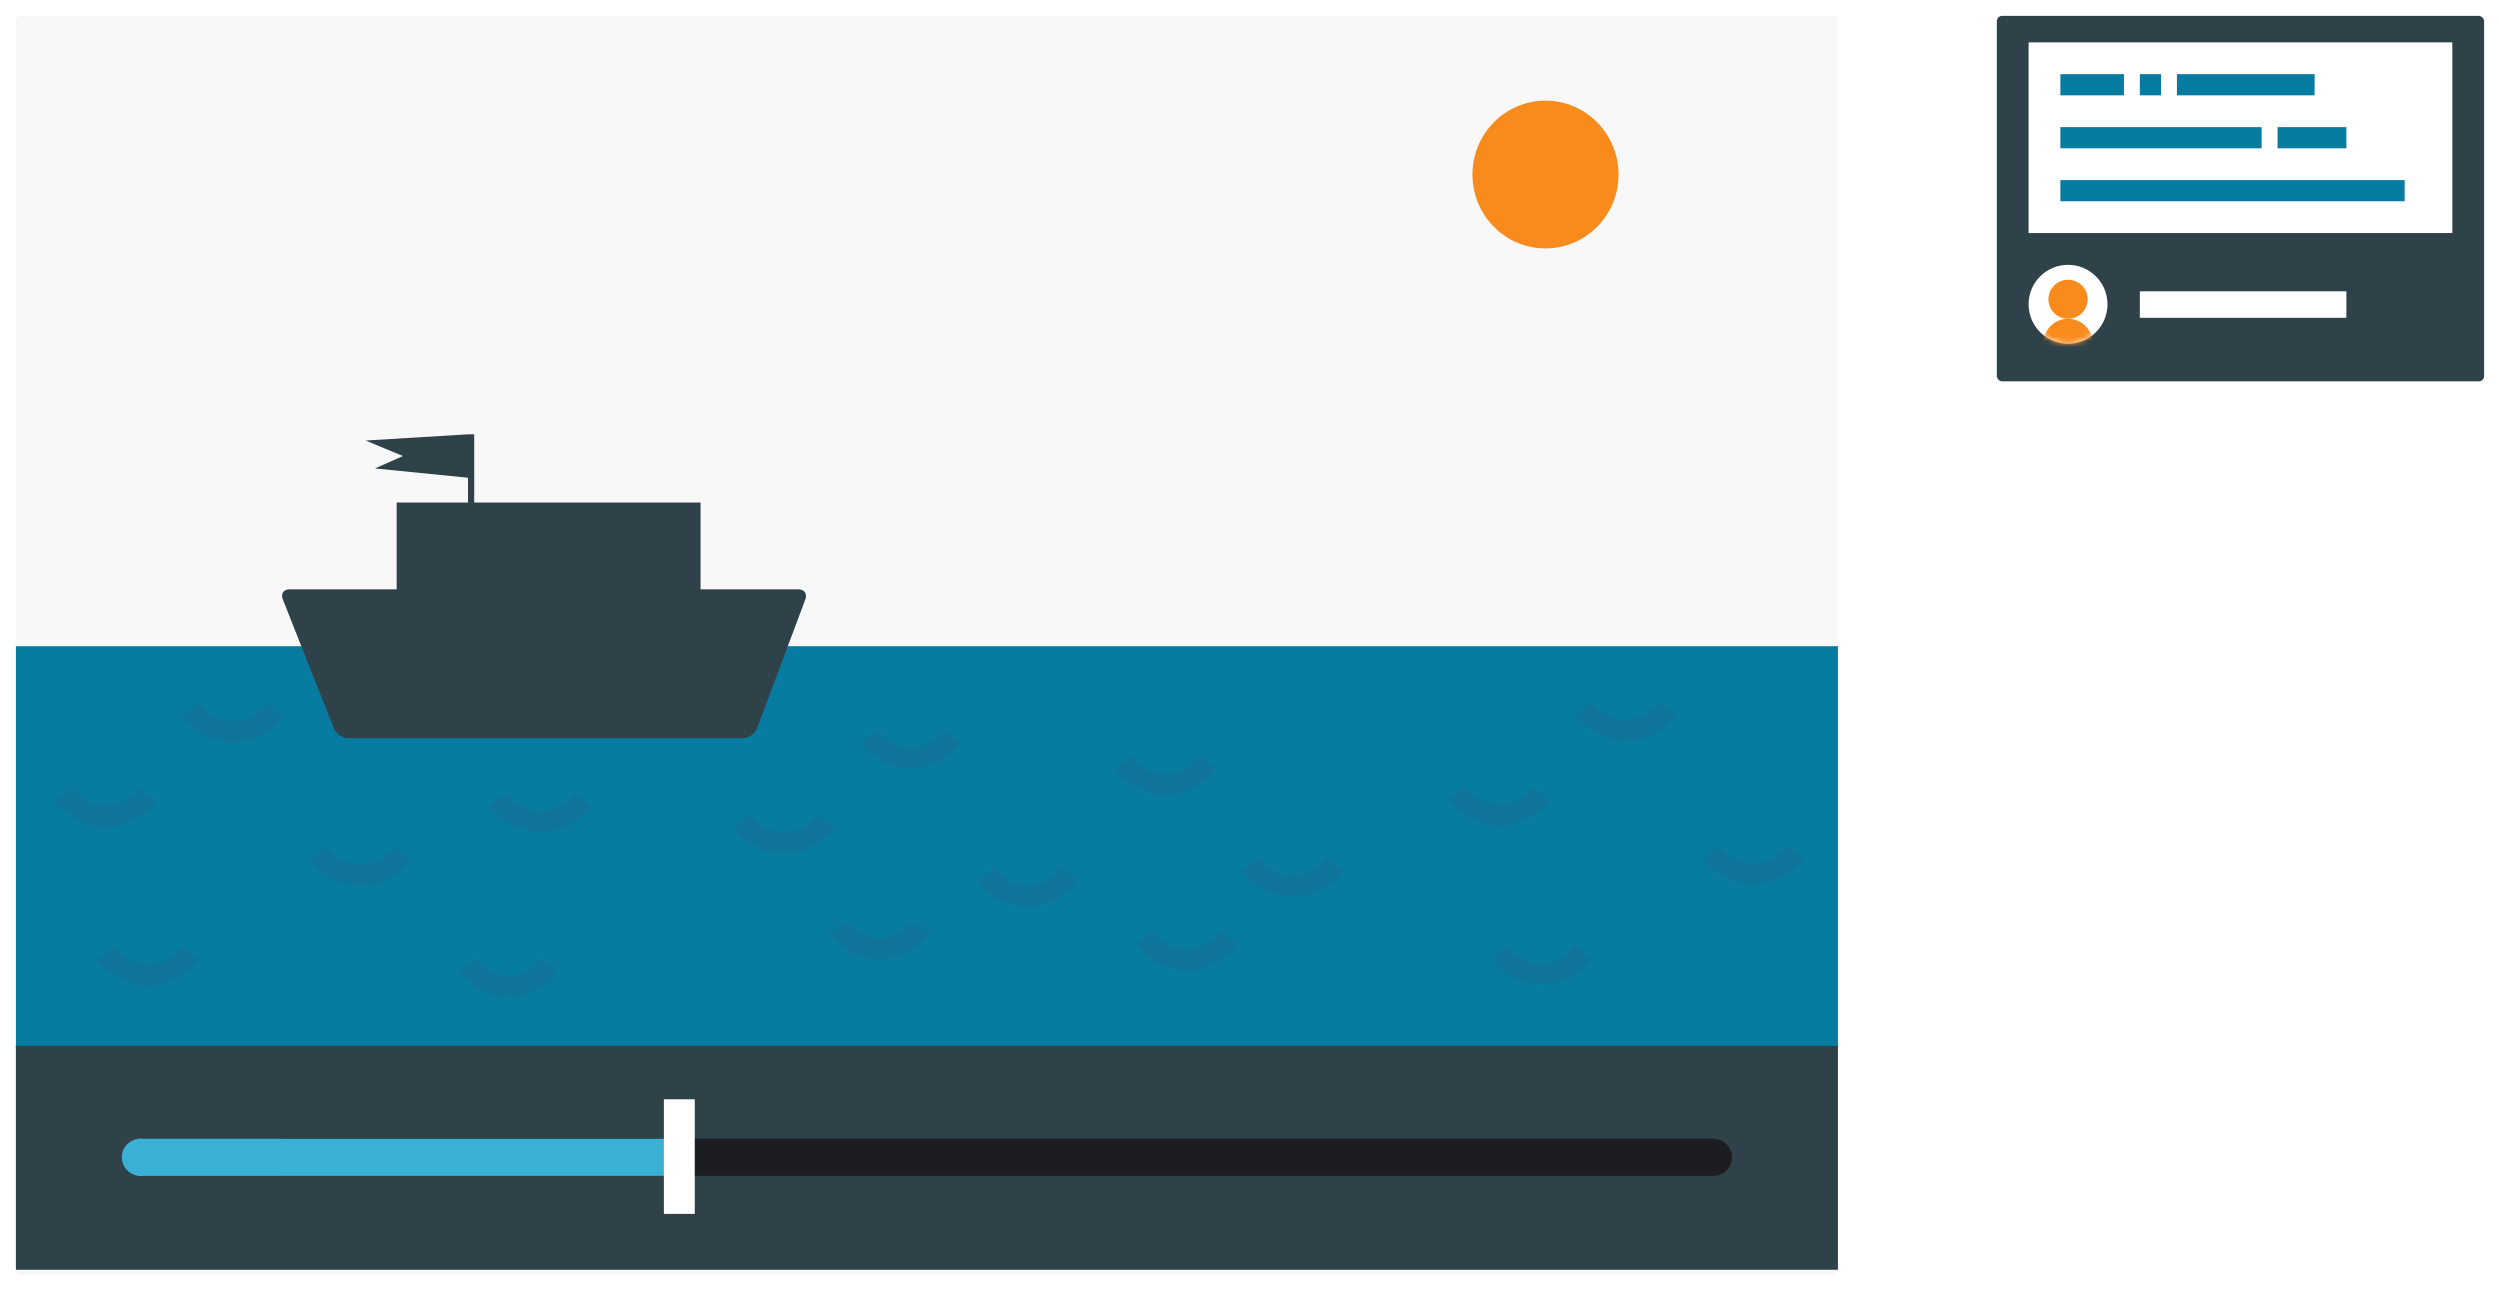 <?xml version="1.0" encoding="UTF-8" standalone="no"?>
<svg width="472px" height="244px" viewBox="0 0 472 244" version="1.1" xmlns="http://www.w3.org/2000/svg" xmlns:xlink="http://www.w3.org/1999/xlink" xmlns:sketch="http://www.bohemiancoding.com/sketch/ns">
    <!-- Generator: Sketch 3.4.4 (17249) - http://www.bohemiancoding.com/sketch -->
    <title>example-for-video</title>
    <desc>Created with Sketch.</desc>
    <defs>
        <filter x="-50%" y="-50%" width="200%" height="200%" filterUnits="objectBoundingBox" id="filter-1">
            <feOffset dx="0" dy="1" in="SourceAlpha" result="shadowOffsetOuter1"></feOffset>
            <feGaussianBlur stdDeviation="1.5" in="shadowOffsetOuter1" result="shadowBlurOuter1"></feGaussianBlur>
            <feColorMatrix values="0 0 0 0 0   0 0 0 0 0   0 0 0 0 0  0 0 0 0.35 0" in="shadowBlurOuter1" type="matrix" result="shadowMatrixOuter1"></feColorMatrix>
            <feMerge>
                <feMergeNode in="shadowMatrixOuter1"></feMergeNode>
                <feMergeNode in="SourceGraphic"></feMergeNode>
            </feMerge>
        </filter>
        <filter x="-50%" y="-50%" width="200%" height="200%" filterUnits="objectBoundingBox" id="filter-2">
            <feOffset dx="0" dy="1" in="SourceAlpha" result="shadowOffsetOuter1"></feOffset>
            <feGaussianBlur stdDeviation="1.5" in="shadowOffsetOuter1" result="shadowBlurOuter1"></feGaussianBlur>
            <feColorMatrix values="0 0 0 0 0   0 0 0 0 0   0 0 0 0 0  0 0 0 0.35 0" in="shadowBlurOuter1" type="matrix" result="shadowMatrixOuter1"></feColorMatrix>
            <feMerge>
                <feMergeNode in="shadowMatrixOuter1"></feMergeNode>
                <feMergeNode in="SourceGraphic"></feMergeNode>
            </feMerge>
        </filter>
        <ellipse id="path-3" cx="7.447" cy="7.449" rx="7.447" ry="7.449"></ellipse>
    </defs>
    <g id="animations" stroke="none" stroke-width="1" fill="none" fill-rule="evenodd" sketch:type="MSPage">
        <g id="example-for-video" sketch:type="MSLayerGroup" transform="translate(3, 2)">
            <g id="video" sketch:type="MSShapeGroup">
                <rect id="Rectangle-177" fill="#F8F8F8" filter="url(#filter-1)" x="0" y="0" width="344" height="237.73" rx="1"></rect>
                <rect id="sea" fill="#077CA0" x="0" y="120" width="344" height="76"></rect>
                <g id="video-controls" transform="translate(0, 194.73)">
                    <path d="M344,0.715 L344,43.001 L0,43.001 L0,0.715 L344,0.715 Z" id="Fill-247" fill="#2F4149"></path>
                    <ellipse id="start-2" fill="#3AB0D5" cx="23.5" cy="21.77" rx="3.5" ry="3.5"></ellipse>
                    <rect id="empty-bar-2" fill="#1B1D20" x="50" y="18.27" width="270" height="7"></rect>
                    <rect id="progress-2" fill="#3AB0D5" x="23" y="18.27" width="102" height="7"></rect>
                    <rect id="bar-2" fill="#FFFFFF" x="122.339" y="10.817" width="5.831" height="21.635"></rect>
                    <ellipse id="end-2" fill="#1B1D20" cx="320.5" cy="21.77" rx="3.5" ry="3.5"></ellipse>
                </g>
                <ellipse id="sun" fill="#F88B1C" cx="288.787" cy="30.952" rx="13.787" ry="13.952"></ellipse>
                <g id="waves" transform="translate(9, 130)" stroke="#285680" stroke-width="4">
                    <path d="M119,0.208 C114.578,5.68 107.422,5.68 103,0.208 M98,19 C93.578,24.472 86.422,24.472 82,19 M64,29.104 C59.578,34.576 52.422,34.576 48,29.104 M24,48 C19.578,53.472 12.422,53.472 8,48 M40,2 C35.578,7.472 28.422,7.472 24,2 M16,18 C11.578,23.472 4.422,23.472 0,18 M92,50.104 C87.578,55.576 80.422,55.576 76,50.104" id="Stroke-301" opacity="0.2"></path>
                    <path d="M327,28.896 C322.578,34.368 315.422,34.368 311,28.896 M287,47.792 C282.578,53.264 275.422,53.264 271,47.792 M303,1.792 C298.578,7.264 291.422,7.264 287,1.792 M279,17.792 C274.578,23.264 267.422,23.264 263,17.792" id="Stroke-301-Copy" opacity="0.2"></path>
                    <path d="M240,31.208 C235.578,36.68 228.422,36.68 224,31.208 M216,12 C211.578,17.472 204.422,17.472 200,12 M190,33.104 C185.578,38.576 178.422,38.576 174,33.104 M162,43 C157.578,48.472 150.422,48.472 146,43 M168,7 C163.578,12.472 156.422,12.472 152,7 M144,23 C139.578,28.472 132.422,28.472 128,23 M220,45.104 C215.578,50.576 208.422,50.576 204,45.104" id="Stroke-301" opacity="0.2"></path>
                </g>
                <path d="M86.53,92.88 L129.268,92.88 L129.268,109.272 L147.758,109.272 C148.863,109.272 149.443,110.113 149.059,111.138 L139.92,135.508 C139.533,136.538 138.326,137.374 137.222,137.374 L62.769,137.374 C61.665,137.374 60.438,136.533 60.032,135.508 L50.385,111.138 C49.978,110.108 50.543,109.272 51.647,109.272 L71.894,109.272 L71.894,92.88 L85.359,92.88 L85.359,80 L86.53,80 L86.53,92.88 Z M85.359,88.196 L67.796,86.44 L73.065,84.098 L66.039,81.171 L85.359,80 L85.359,88.196 Z" id="boat" fill="#2F4149"></path>
            </g>
            <g id="user3-card" transform="translate(374, 0)">
                <rect id="card3" fill="#2F4149" filter="url(#filter-2)" sketch:type="MSShapeGroup" x="0" y="0" width="92" height="69" rx="1"></rect>
                <rect id="user3-input" fill="#FFFFFF" sketch:type="MSShapeGroup" x="6" y="6" width="80" height="36"></rect>
                <rect id="user3-line3" fill="#077CA0" sketch:type="MSShapeGroup" x="12" y="32" width="65" height="4"></rect>
                <g id="user3-avatar" transform="translate(6, 48)">
                    <mask id="mask-4" sketch:name="Mask" fill="white">
                        <use xlink:href="#path-3"></use>
                    </mask>
                    <use id="Mask" fill="#FFFFFF" sketch:type="MSShapeGroup" xlink:href="#path-3"></use>
                    <g id="g236" mask="url(#mask-4)" fill="#F88B1C" sketch:type="MSShapeGroup">
                        <g transform="translate(2.818, 2.819)">
                            <path d="M8.332,3.681 C8.332,1.648 6.674,0 4.629,0 C2.584,0 0.926,1.648 0.926,3.681 C0.926,5.714 2.584,7.363 4.629,7.363 C6.674,7.363 8.332,5.714 8.332,3.681" id="Fill-1585"></path>
                            <path d="M4.629,7.363 C2.073,7.363 0,9.424 0,11.965 L0,12.885 L9.258,12.885 L9.258,11.965 C9.258,9.424 7.185,7.363 4.629,7.363" id="Fill-1586"></path>
                        </g>
                    </g>
                </g>
                <g id="user3-line2" transform="translate(12, 22)" fill="#077CA0" sketch:type="MSShapeGroup">
                    <rect id="Rectangle-262" x="41" y="0" width="13" height="4"></rect>
                    <rect id="Rectangle-262" x="0" y="0" width="38" height="4"></rect>
                </g>
                <g id="user3-line1" transform="translate(12, 12)" fill="#077CA0" sketch:type="MSShapeGroup">
                    <rect id="Rectangle-262" x="22" y="0" width="26" height="4"></rect>
                    <rect id="Rectangle-262" x="0" y="0" width="12" height="4"></rect>
                    <rect id="Rectangle-262" x="15" y="0" width="4" height="4"></rect>
                </g>
                <rect id="user3-name" fill="#FFFFFF" sketch:type="MSShapeGroup" x="27" y="53" width="39" height="5"></rect>
            </g>
        </g>
    </g>
</svg>

